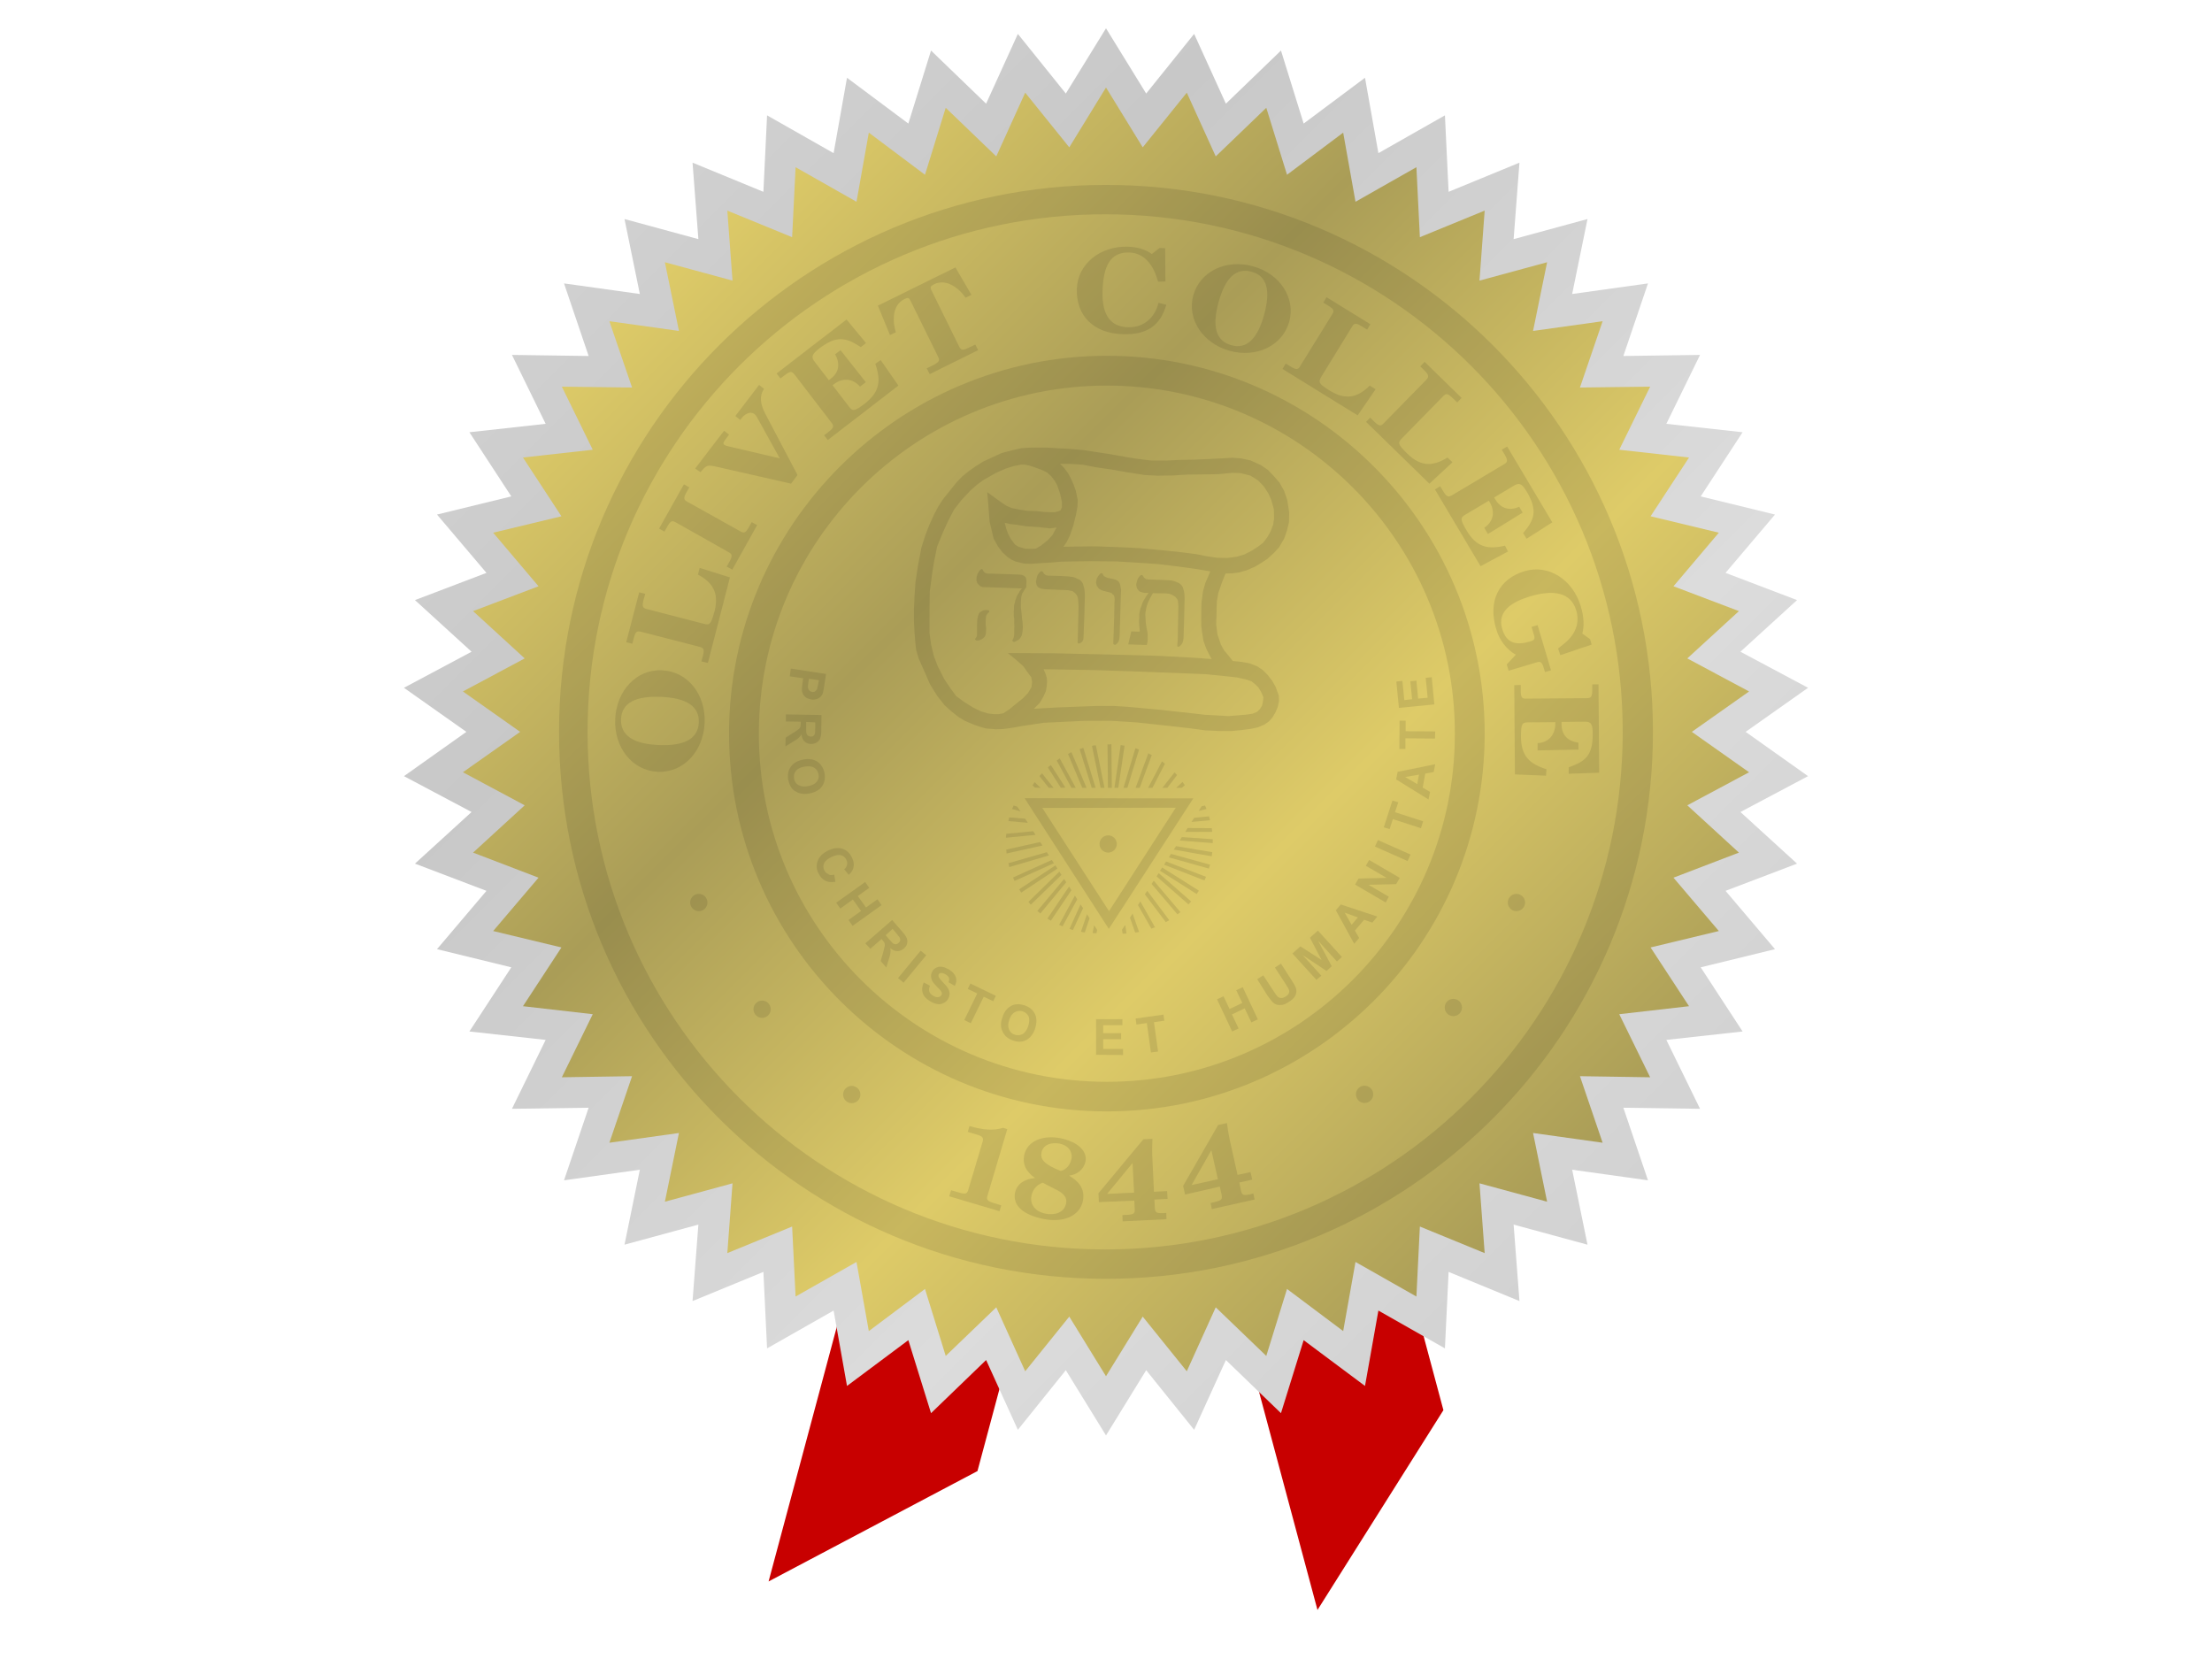 <?xml version="1.0" encoding="utf-8"?>
<!-- Generator: Adobe Illustrator 18.0.0, SVG Export Plug-In . SVG Version: 6.00 Build 0)  -->
<!DOCTYPE svg PUBLIC "-//W3C//DTD SVG 1.1//EN" "http://www.w3.org/Graphics/SVG/1.1/DTD/svg11.dtd">
<svg version="1.1" id="Layer_1" xmlns="http://www.w3.org/2000/svg" xmlns:xlink="http://www.w3.org/1999/xlink" x="0px" y="0px"
	 viewBox="0 0 1024 768" enable-background="new 0 0 1024 768" xml:space="preserve">
<polygon fill="#C80000" points="355.8,732.1 506.6,169.2 584.1,190 452.5,681 "/>
<polygon fill="#C80000" points="609.9,745.3 459.1,182.5 536.7,161.7 668.2,652.8 "/>
<linearGradient id="SVGID_1_" gradientUnits="userSpaceOnUse" x1="139.966" y1="-33.223" x2="863.372" y2="690.183">
	<stop  offset="0" style="stop-color:#DCDCDC"/>
	<stop  offset="0.33" style="stop-color:#C8C8C8"/>
	<stop  offset="0.66" style="stop-color:#DCDCDC"/>
	<stop  offset="1" style="stop-color:#C8C8C8"/>
</linearGradient>
<polygon fill="url(#SVGID_1_)" points="805.7,301.7 831.9,277.8 798.8,265.2 821.7,238.2 787.3,229.8 806.7,200.1 771.4,196.2 
	787,164.3 751.5,164.8 762.9,131.2 727.8,136.1 734.9,101.4 700.7,110.7 703.4,75.3 670.6,88.8 668.9,53.4 638.1,70.9 631.9,36 
	603.5,57.2 593,23.4 567.5,48 552.8,15.7 530.6,43.3 512,13.1 493.4,43.3 471.2,15.7 456.5,48 431,23.4 420.5,57.2 392.1,36 
	385.9,70.9 355.1,53.4 353.4,88.8 320.6,75.3 323.3,110.7 289.1,101.4 296.2,136.1 261.1,131.2 272.5,164.8 237,164.3 252.6,196.2 
	217.3,200.1 236.7,229.8 202.3,238.2 225.2,265.2 192.1,277.8 218.3,301.7 187,318.4 215.9,338.8 187,359.3 218.3,375.9 
	192.1,399.8 225.2,412.4 202.3,439.4 236.7,447.8 217.3,477.5 252.6,481.4 237,513.3 272.5,512.8 261.1,546.4 296.2,541.5 
	289.1,576.2 323.3,566.9 320.6,602.3 353.4,588.8 355.1,624.2 385.9,606.7 392.1,641.6 420.5,620.4 431,654.2 456.5,629.6 
	471.2,661.9 493.4,634.3 512,664.5 530.6,634.3 552.8,661.9 567.5,629.6 593,654.2 603.5,620.4 631.9,641.6 638.1,606.7 
	668.9,624.2 670.6,588.8 703.4,602.3 700.7,566.9 734.9,576.2 727.8,541.5 762.9,546.4 751.5,512.8 787,513.3 771.4,481.4 
	806.7,477.5 787.3,447.8 821.7,439.4 798.8,412.4 831.9,399.8 805.7,375.9 837,359.3 808.1,338.8 837,318.4 "/>
<linearGradient id="SVGID_2_" gradientUnits="userSpaceOnUse" x1="301.167" y1="127.977" x2="722.833" y2="549.644">
	<stop  offset="0" style="stop-color:#DECB68"/>
	<stop  offset="0.33" style="stop-color:#AA9D57"/>
	<stop  offset="0.66" style="stop-color:#DECB68"/>
	<stop  offset="1" style="stop-color:#AA9D57"/>
</linearGradient>
<polygon fill="url(#SVGID_2_)" points="512,40.5 529,68.2 549.4,42.9 562.8,72.4 586.2,49.9 595.8,80.9 621.8,61.4 627.5,93.4 
	655.7,77.4 657.3,109.8 687.3,97.5 684.9,129.9 716.2,121.4 709.7,153.2 741.9,148.7 731.4,179.4 763.9,179 749.6,208.2 
	781.9,211.8 764.1,239 795.7,246.6 774.7,271.4 805,282.9 781.1,304.8 809.7,320.1 783.2,338.8 809.7,357.5 781.1,372.8 805,394.7 
	774.7,406.3 795.7,431 764.1,438.6 781.9,465.8 749.6,469.5 763.9,498.7 731.4,498.2 741.9,529 709.7,524.5 716.2,556.3 
	684.9,547.8 687.3,580.1 657.3,567.8 655.7,600.2 627.5,584.2 621.8,616.2 595.8,596.7 586.2,627.7 562.8,605.2 549.4,634.8 
	529,609.5 512,637.1 495,609.5 474.6,634.8 461.2,605.2 437.8,627.7 428.2,596.7 402.2,616.2 396.5,584.2 368.3,600.2 366.7,567.8 
	336.7,580.1 339.1,547.8 307.8,556.3 314.3,524.5 282.1,529 292.6,498.2 260.1,498.7 274.4,469.5 242.1,465.8 259.9,438.6 
	228.3,431 249.3,406.3 219,394.7 242.9,372.8 214.3,357.5 240.8,338.8 214.3,320.1 242.9,304.8 219,282.9 249.3,271.4 228.3,246.6 
	259.9,239 242.1,211.8 274.4,208.2 260.1,179 292.6,179.4 282.1,148.7 314.3,153.2 307.8,121.4 339.1,129.9 336.7,97.5 366.7,109.8 
	368.3,77.4 396.5,93.4 402.2,61.4 428.2,80.9 437.8,49.9 461.2,72.4 474.6,42.9 495,68.2 "/>
<g opacity="0.1">
	<path d="M503,138.3c-0.1,0-0.2,0-0.4,0c0.2,0.2,0,0,0.2,0.2c0,0.1,0,0.1,0,0.2c0.1,0,0.1,0,0.2,0C503,138.6,503,138.4,503,138.3z"
		/>
	<path d="M593.8,136.1c0,0.1,0,0.2,0,0.4c0.1,0,0.1,0,0.2,0c0-0.1,0-0.2,0-0.4C594,136.1,593.9,136.1,593.8,136.1z"/>
	<path d="M655,418.2c0.3,0.4,0.4,0.4,0.4,0.4C655.5,418.4,655,418.2,655,418.2z"/>
	<path d="M318.6,496.7c0,0.2,0,0.4,0,0.6c0.1,0,0.1,0,0.2,0c0-0.2,0-0.4,0-0.6C318.7,496.7,318.7,496.7,318.6,496.7z"/>
	<circle cx="323.5" cy="417.8" r="4"/>
	<circle cx="352.8" cy="467.2" r="4"/>
	<circle cx="394.3" cy="506.7" r="4"/>
	<circle cx="631.7" cy="506.6" r="4"/>
	<circle cx="672.8" cy="466.4" r="4"/>
	<circle cx="702" cy="417.8" r="4"/>
	<g>
		<path d="M440.3,551l3.8,1.1c3.1,0.9,3.7,0.4,4.2-1.5l6.5-21.8c0.6-1.9,0.4-2.7-2.7-3.6L448,524l0.8-2.7c6.5,1.8,11,2.2,15.6,0.8
			l1.9,0.6l-9.1,30.6c-0.6,1.9-0.4,2.6,2.7,3.6l3.6,1.1l-0.8,2.7l-23.3-6.9L440.3,551z"/>
		<path d="M469.9,552.1c0.9-4.3,4.9-6.4,9.1-6.7l0.1-0.1c-4.5-3.1-5.7-6.8-5-10.4c1.5-7.3,9.4-9.4,16.7-8
			c8.4,1.7,12.6,6.1,11.7,10.8c-0.8,3.8-4,6.1-7.5,6.5l0,0.1c4.2,2.5,7.4,5.8,6.3,11.7c-1.4,6.8-8.9,10.2-18.2,8.3
			C473.6,562.4,468.7,558,469.9,552.1z M482.7,547.5c-2.4,0.8-4.6,2.9-5.2,6c-0.8,4.1,1.7,7.3,6.3,8.3c4.4,0.9,8.8-0.3,9.7-4.6
			c0.7-3.3-1.7-5.2-5.6-7L482.7,547.5z M482.1,533.6c-0.6,2.9,1.1,5.4,9,8.5c2.7-0.7,4.4-3.1,4.9-5.5c0.7-3.4-1.5-6.4-5.5-7.2
			C487.1,528.8,483,529.5,482.1,533.6z"/>
		<path d="M508.7,556.5l-0.2-4.1l20.8-25l4.2-0.2c-0.1,2.5-0.2,5-0.1,7.5l0.8,17l6.1-0.3l0.2,3.6l-6.1,0.3l0.2,3.8
			c0.1,2,0.5,2.6,3.7,2.5l1.6-0.1l0.1,2.9l-20.3,1l-0.1-2.9l2.2-0.1c3.3-0.2,3.6-0.8,3.5-2.8l-0.2-3.8L508.7,556.5z M512.5,552.7
			l12.5-0.6l-0.7-13.6l-0.1,0L512.5,552.7z"/>
		<path d="M548.6,553l-0.9-4l16.2-28.2l4.1-0.9c0.3,2.5,0.7,5,1.2,7.4l3.7,16.6l6-1.3l0.8,3.5l-6,1.3l0.8,3.7c0.4,2,0.9,2.5,4.1,1.8
			l1.6-0.4l0.6,2.8l-19.8,4.4l-0.6-2.8l2.1-0.5c3.2-0.7,3.4-1.4,3-3.4l-0.8-3.7L548.6,553z M551.6,548.6l12.2-2.7l-3-13.3l-0.1,0
			L551.6,548.6z"/>
		<g>
			<path d="M704,317.1l0,2.7c0,3.3,0.7,3.7,2.7,3.6l27.7-0.2c2,0,2.7-0.4,2.7-3.7l0-2.7l2.9,0l0.3,40.9l-14.1,0.5l0-3
				c7.9-2.7,11.2-5.7,11.1-15.5c0-4.7-0.8-5.7-3.9-5.6l-10.5,0.1l0,1.2c0,5,3.1,7.8,7.8,8.4l0,3.2l-18.9,0.4l0-3.4
				c5-0.2,8.2-3.8,8.2-9l0-0.7l-12.4,0.1c-3,0-3.5,0.5-3.5,6.8c0.1,8.8,3.9,12.4,11.8,14.9l-0.2,3l-14.4-0.6l-0.3-41.3L704,317.1z"
				/>
			<path d="M721.3,300.2l3-2.4c5.7-4.7,6.9-10.2,5.4-15.2c-2.5-8.3-10.3-9.8-21.4-6.5c-8.1,2.4-15.4,6.8-12.9,15
				c2,6.8,6.5,7.7,12.8,5.9c2.1-0.6,2.5-1.1,1.9-3.1l-1.1-3.7l2.8-0.8l6.2,20.9l-2.8,0.8l-0.5-1.7c-0.9-3.2-1.7-3.3-3.6-2.7
				l-12.7,3.8l-0.9-2.9l4.2-4.5c-4.5-2.6-7.6-6.8-9.1-12c-3.9-13,1.4-23.2,13.2-26.7c11.1-3.3,22.3,3.9,26,16.3
				c1.5,5,1.6,9.2,0.7,12.6l3.6,2.6l0.7,2.5l-14.5,4.9L721.3,300.2z"/>
			<path d="M666.7,225.1l1.4,2.3c1.7,2.8,2.4,2.8,4.2,1.8l23.8-14.2c1.8-1,2.1-1.7,0.5-4.5l-1.4-2.3l2.5-1.5l20.9,35.1l-11.9,7.6
				l-1.6-2.6c5.4-6.3,6.7-10.6,1.8-19c-2.4-4-3.5-4.5-6.2-2.9l-9,5.4l0.6,1c2.6,4.3,6.7,5.2,11,3.3l1.6,2.7l-16.1,9.9l-1.7-2.9
				c4.2-2.7,5.2-7.4,2.5-11.9l-0.4-0.6l-10.6,6.3c-2.6,1.5-2.8,2.2,0.4,7.6c4.5,7.5,9.6,8.8,17.7,6.9l1.4,2.7l-12.7,6.8l-21.1-35.5
				L666.7,225.1z"/>
			<path d="M634.3,193.3l1.9,1.9c2.4,2.3,3.1,2.1,4.5,0.6l19.4-19.8c1.4-1.5,1.6-2.2-0.7-4.5l-1.9-1.9l2-2.1l17.1,16.7l-2,2.1
				l-2.2-2.1c-2.4-2.3-3.1-2.1-4.5-0.6l-18.7,19.1c-2.2,2.2-2.3,2.9,2.4,7.4c6.3,6.2,12.1,5.7,18.5,1.7l2.3,2.2l-10.7,9.9
				l-29.3-28.6L634.3,193.3z"/>
			<path d="M595.2,168.3l2.3,1.4c2.8,1.7,3.5,1.4,4.5-0.4l14.6-23.6c1.1-1.7,1.1-2.5-1.7-4.2l-2.3-1.4l1.5-2.5l20.3,12.5l-1.5,2.5
				l-2.6-1.6c-2.8-1.7-3.5-1.4-4.5,0.4l-14,22.8c-1.6,2.7-1.6,3.3,3.9,6.7c7.5,4.6,13.1,2.9,18.4-2.4l2.7,1.7l-8.3,12.1l-34.8-21.5
				L595.2,168.3z"/>
			<path d="M580.1,123.3c12.4,3.4,19.8,14.6,16.7,25.7c-3.1,11.1-15.2,16.8-27.6,13.4c-12.4-3.5-19.8-14.6-16.8-25.7
				C555.6,125.5,567.7,119.8,580.1,123.3z M570,159.8c7,2,12.1-2.8,15.2-14.1c3.1-11.3,1.3-18-5.8-19.9c-7.1-2-12.2,2.8-15.3,14.1
				C561,151.2,562.9,157.8,570,159.8z"/>
			<path d="M284.8,332.8c0.6-13.1,9.9-23.1,21.7-22.5c11.8,0.5,20.3,11.2,19.7,24.4c-0.6,13.2-9.9,23.1-21.7,22.6
				C292.6,356.7,284.2,346,284.8,332.8z M323.5,334.5c0.3-7.5-5.6-11.4-17.5-11.9c-12-0.5-18.2,2.9-18.5,10.3
				c-0.3,7.5,5.6,11.5,17.5,12C316.9,345.4,323.1,342,323.5,334.5z"/>
			<path d="M324.7,306.2l0.7-2.6c0.8-3.2,0.3-3.7-1.7-4.2l-26.8-6.9c-2-0.5-2.7-0.3-3.5,2.9l-0.7,2.6l-2.8-0.7l6-23.1l2.8,0.7
				l-0.8,2.9c-0.8,3.2-0.3,3.7,1.7,4.2l25.9,6.7c3,0.8,3.6,0.6,5.3-5.8c2.2-8.6-1.1-13.4-7.7-16.9l0.8-3.1l14,4.4l-10.2,39.6
				L324.7,306.2z"/>
			<path d="M336.4,262.3l1.3-2.3c1.6-2.9,1.2-3.5-0.6-4.5L313,241.9c-1.8-1-2.5-1-4.1,1.9l-1.3,2.3l-2.5-1.4l11.5-20.5l2.5,1.4
				l-1.3,2.3c-1.6,2.9-1.2,3.5,0.6,4.5l24.2,13.5c1.8,1,2.5,1,4.1-1.9l1.3-2.3l2.5,1.4L339,263.7L336.4,262.3z"/>
			<path d="M321.8,216.9l13.4-17.5l2.3,1.8l-1.8,2.4c-0.8,1.1-1.1,1.8-0.4,2.3c0.4,0.3,0.9,0.5,1.8,0.7l23.9,5.6l-10.6-19.1
				c-0.4-0.7-0.8-1.2-1.3-1.5c-1.7-1.3-4.3,0-5.8,2l-0.6,0.8l-2.3-1.8l11-14.4l2.3,1.8c-2.2,3.2-1.8,6.9,0.5,11.4l15,28.5l-3,4
				l-34.8-7.9c-3.9-0.9-4.5-0.6-7.1,2.6L321.8,216.9z"/>
			<path d="M381.5,201.5l2.1-1.6c2.6-2,2.5-2.7,1.2-4.4l-16.9-22c-1.3-1.6-1.9-1.9-4.5,0.1l-2.1,1.6l-1.8-2.3l32.4-25l9,10.9
				l-2.4,1.9c-6.9-4.6-11.3-5.4-19.1,0.5c-3.7,2.9-4,4.1-2.1,6.5l6.4,8.3l0.9-0.7c4-3,4.3-7.2,2-11.3l2.5-1.9l11.7,14.8l-2.7,2.1
				c-3.2-3.8-8-4.3-12.1-1.1l-0.6,0.4l7.5,9.8c1.8,2.4,2.5,2.5,7.5-1.3c6.9-5.4,7.5-10.6,4.8-18.4l2.5-1.7l8.2,11.8l-32.7,25.2
				L381.5,201.5z"/>
			<path d="M429,170.5l3.1-1.5c2.9-1.5,3-2.2,2.1-4l-12.7-25.8c-0.7-1.4-1.2-1.6-2.9-0.7c-5.8,2.9-5.4,10.6-3.9,15.3l-2.7,1.3
				l-5.6-13.6l35.9-17.7l7.4,12.7l-2.7,1.3c-2.8-4.1-8.8-9.1-14.6-6.2c-1.7,0.9-1.9,1.4-1.2,2.8l12.7,25.8c0.9,1.8,1.5,2.3,4.5,0.8
				l3.1-1.5l1.3,2.6l-22.4,11.1L429,170.5z"/>
			<path d="M536.1,130.4c-1.8-6.9-5.9-13.3-13.3-13.5c-8.6-0.3-12,5.9-12.4,17.7c-0.4,11.6,4,16.7,11.8,16.9
				c7.2,0.2,12.4-4.4,14.1-11.3l3.6,0.9c-2.7,9.6-9,14-20.2,13.6c-13.5-0.4-21.6-8.6-21.2-21c0.4-11.5,10.8-19.9,23.7-19.5
				c4.8,0.2,8.3,1.4,11,3.4l3.6-2.8l2.6,0.1l0.1,15.4L536.1,130.4z"/>
		</g>
	</g>
	<path d="M765.2,338.8C765.2,478.7,651.8,592,512,592S258.8,478.7,258.8,338.8C258.8,199,372.2,85.6,512,85.6S765.2,199,765.2,338.8
		z M511.6,99.2c-132.3,0-239.6,107.3-239.6,239.6c0,132.3,107.3,239.6,239.6,239.6c132.3,0,239.6-107.3,239.6-239.6
		C751.2,206.4,643.9,99.2,511.6,99.2z"/>
	<path d="M512.4,514.5c-96.4,0-174.9-78.5-174.9-174.9c0-96.4,78.5-174.9,174.9-174.9c96.4,0,174.9,78.5,174.9,174.9
		C687.3,436.1,608.9,514.5,512.4,514.5z M512.4,178.5c-88.9,0-161.1,72.3-161.1,161.2c0,88.9,72.3,161.1,161.1,161.1
		c88.9,0,161.1-72.3,161.1-161.1C673.6,250.8,601.3,178.5,512.4,178.5z"/>
	<g>
		<path d="M475.3,207.3l2.2-0.1h3.5h3.8l4.6,0.3l5.8,0.3l6.6,0.6l4.6,0.7l6.6,1l8.6,1.5l5.6,0.9l5.9,0.7h6.9l6.2-0.3l6.2-0.1
			l6.9-0.3l6.3-0.3l4.9-0.3l4,0.3l4.3,0.9l4.9,2.2l3.2,2.2l2.7,2.8l2.7,3.1l2.1,3.7l1.5,4.3l0.9,5.8l-0.1,4.6l-0.9,3.7l-1.3,3.8
			l-2.4,4.1l-2.5,2.7l-3,2.7l-2.7,1.8l-3.1,1.8l-3.7,1.6l-3.5,1l-3.1,0.4l-3.2,0.1l-1.8,4.6l-1.5,4.4l-0.7,4.1l-0.1,4.7L563,289
			l0.6,4.7l1.6,4.7l1.5,2.7l2.1,2.5l1.9,2.4l4.1,0.4l3.7,0.7l3.4,1.3l2.7,1.8l2.2,2.2l2.1,2.7l1.6,2.8l1.5,4.1l0.1,2.5l-0.6,2.8
			l-1,2.4l-1.5,2.5l-1.6,1.8l-2.2,1.5l-2.9,1.2l-3.2,0.7l-4.6,0.6l-4.3,0.4h-5.8l-6.5-0.3l-6.6-0.9l-8.7-1l-16.7-1.8l-11.1-0.7h-13
			l-18.7,0.9l-5.9,0.9l-4.1,0.6l-3.8,0.7l-4.9,0.7l-3.5,0.1l-4.6-0.4l-2.5-0.7l-3.4-1.2l-3.7-1.6l-3-1.8l-3.4-2.7l-3-2.7l-3.4-4.3
			l-3.4-5.5l-2.4-5.5l-2.8-6.3l-1.2-4.1l-0.4-3.7l-0.3-3.7l-0.3-5.5v-6.2l0.3-6.3l0.4-5.9l1-6.6l0.3-1.9l1.5-7.7l1.8-5.6l1.9-4.9
			l2.1-4.6l1.8-3.4l2.2-3.5l3.2-4l3.2-4l2.7-2.8l3.1-2.5l3-2.1l3.5-2.2l2.8-1.3l3.2-1.5l2.7-1.2l2.7-0.7l3.5-0.9l2.8-0.6
			L475.3,207.3z M490.7,214.7l1.9,1.9l1.8,2.4l1.5,2.8l1.2,2.8l0.9,2.5l0.9,4.3l-0.1,3.1l-0.7,3.8l-1.3,5.2l-1.5,4.4l-1.5,3
			l-1.5,2.2l7.4-0.1l7.1-0.1l8.7,0.3l7.4,0.3l5.3,0.3l9.6,0.9l8.7,0.9l7.1,0.9l5,1l4.9,0.7l4.7,0.1l4.4-0.6l3.4-1l3.5-1.8l2.8-1.8
			l2.4-1.8l1.9-2.5l1.6-2.8l1.2-3.2l0.4-2.7l-0.1-4.4l-1.2-4.3l-1.2-2.7l-2.2-3.5l-2.7-2.8l-3.5-2.2l-4.6-1.2l-4.1-0.1l-6,0.6
			l-6.5,0.1l-8.3,0.1l-6.2,0.4l-7.5,0.1l-5.8-0.3l-7.7-1.2l-6.8-1.2l-8.1-1.2l-6.3-1.2l-6.3-0.4L490.7,214.7z M465.1,242l0.7,2.7
			l0.9,2.5l1.3,2.4l1.9,2.5l1.6,1l3.1,0.9l2.8,0.1l2.1-0.1l2.5-1.5l3-2.4l2.2-2.4l1.9-3.5l-3,0.4l-5.5-0.6l-5.9-0.4l-4.3-0.7
			l-2.8-0.3L465.1,242z M457,227.8l3.7,2.7l2.5,1.8l2.8,1.9l2.4,1l3.4,0.7l4.1,0.6l4,0.1l3.5,0.4l3.1,0.1h1.9l1.5-0.4l1-0.4l0.7-1.5
			v-2.4l-0.9-4l-1.3-3.8l-1.2-2.1l-1.6-2.1l-1.8-1.6l-1.9-1l-2.4-0.9l-1.9-0.7l-2.2-0.7l-1.9-0.4h-1.9l-3.5,0.7l-3.7,1.2l-4.3,1.9
			l-5.5,3.1l-3.1,2.2l-3.2,2.8l-4.3,4.6l-3.4,4.4l-2.9,5.6l-2.5,5.6l-2.4,5.9l-1.5,7.5l-0.7,4.4l-1.2,9l-0.1,8V293l0.7,5.2l1.3,5.5
			l1.8,4.7l3,5.9l2.5,3.8l3,4.1l3.8,2.8l4,2.5l3.7,1.8l3.4,1l2.7,0.3h2.1l2.2-0.4l2.7-1.8l3.5-2.9l2.8-2.2l2.4-2.5l1.6-2.7l0.3-2.4
			l-0.4-2.2l-1.8-2.4l-1.9-2.7l-3.5-3.1l-3.7-3l20.2,0.1l26.8,0.6l22.7,0.6l16.7,0.9l8,0.6l-1.3-2.4l-1.3-2.7l-1.2-3.4l-0.6-3.8
			l-0.4-3.2v-6.2l0.1-4.4l0.7-5.2l1-3.7l2.4-5.6l-7.2-1.2l-8.9-1.2l-8.3-1l-9.1-0.6l-10-0.6l-12.4-0.1l-7.2,0.1l-5.8,0.1l-4.6,0.4
			l-5,0.3l-4.6,0.3l-3.1-0.1l-4.1-1l-1.9-0.9l-1.9-1.3l-2.2-2.1l-1.9-2.5l-2.1-3.7l-1.9-8l-0.7-9.3L457,227.8z M483.1,309.8l0.9,2.1
			l0.6,1.9l0.1,1.6l-0.1,2.1l-0.4,2.4l-1.3,2.8l-1.6,2.7l-2.7,2.7l10.8-0.6l10.5-0.4l8.1-0.3h7.4l6.5,0.4l14.3,1.3l16.5,1.8l5.2,0.6
			l5.6,0.3l5.2,0.3l3.7-0.3l4.7-0.4l2.7-0.4l2.2-0.9l1.3-1.3l0.9-1.5l0.4-1.5l0.3-2.4l-1.2-2.7l-1.2-1.9l-1.3-1.3l-1.8-1.5l-2.7-0.9
			l-4.1-0.9l-5.5-0.6l-9-0.9l-10-0.4l-23.2-0.9l-18.3-0.6L483.1,309.8z"/>
		<g>
			<path d="M366.1,309.5l16.3,2.5l-0.8,5.3c-0.3,2-0.6,3.3-0.8,3.9c-0.4,0.9-1,1.6-2,2.1c-0.9,0.5-2,0.7-3.3,0.5
				c-1-0.2-1.8-0.5-2.4-0.9c-0.6-0.5-1.1-1-1.4-1.6c-0.3-0.6-0.5-1.2-0.5-1.8c0-0.8,0.1-2,0.3-3.4l0.3-2.1l-6.2-0.9L366.1,309.5z
				 M379.1,314.9l-4.6-0.7l-0.3,1.8c-0.2,1.3-0.2,2.2-0.1,2.6c0.1,0.5,0.3,0.8,0.6,1.1c0.3,0.3,0.7,0.5,1.2,0.6
				c0.6,0.1,1.1,0,1.5-0.3c0.4-0.3,0.7-0.7,0.9-1.2c0.1-0.4,0.3-1.2,0.5-2.3L379.1,314.9z"/>
			<path d="M363.8,330.7l16.5,0.3l-0.1,7c0,1.8-0.2,3-0.5,3.8c-0.3,0.8-0.8,1.4-1.6,1.9c-0.8,0.5-1.6,0.7-2.6,0.7
				c-1.2,0-2.3-0.4-3-1.1c-0.8-0.7-1.3-1.8-1.5-3.3c-0.4,0.7-0.9,1.3-1.4,1.7c-0.5,0.5-1.4,1.1-2.7,1.8l-3.3,2l0.1-4l3.6-2.3
				c1.3-0.8,2.1-1.4,2.5-1.7c0.3-0.3,0.6-0.6,0.7-1c0.1-0.3,0.2-0.9,0.2-1.7l0-0.7l-6.9-0.1L363.8,330.7z M373.2,334.2l0,2.5
				c0,1.6,0,2.6,0.2,3c0.1,0.4,0.4,0.7,0.7,0.9c0.3,0.2,0.7,0.3,1.2,0.4c0.6,0,1-0.1,1.3-0.4c0.3-0.3,0.6-0.7,0.7-1.2
				c0-0.3,0.1-1.1,0.1-2.4l0-2.6L373.2,334.2z"/>
			<path d="M374.8,367.3c-1.7,0.3-3.1,0.3-4.3,0c-0.9-0.2-1.7-0.6-2.5-1.1c-0.8-0.5-1.4-1.1-1.8-1.8c-0.6-0.9-1-2.1-1.3-3.4
				c-0.4-2.4,0-4.4,1.2-6.1c1.2-1.7,3.2-2.8,5.8-3.3c2.6-0.5,4.8-0.1,6.5,1c1.7,1.2,2.8,2.9,3.3,5.3c0.4,2.4,0,4.5-1.2,6.2
				C379.3,365.7,377.4,366.8,374.8,367.3z M374.1,363.9c1.8-0.3,3.2-1,4-2c0.8-1,1.1-2.2,0.8-3.5c-0.2-1.3-0.9-2.3-2-3
				c-1.1-0.7-2.6-0.8-4.5-0.5c-1.9,0.3-3.2,1-4,2c-0.8,1-1,2.1-0.8,3.5c0.2,1.4,0.9,2.4,2,3C370.8,364.1,372.2,364.3,374.1,363.9z"
				/>
			<path d="M386.2,404.9l0.5,3.3c-1.9,0.3-3.4,0.2-4.7-0.5c-1.3-0.7-2.3-1.8-3.1-3.4c-1-2-1.1-3.9-0.3-5.9c0.7-1.9,2.3-3.4,4.6-4.6
				c2.5-1.2,4.7-1.5,6.7-0.9c2,0.6,3.5,2,4.5,4.1c0.9,1.8,1.1,3.6,0.5,5.2c-0.3,1-1,1.9-2,2.8l-2.1-2.6c0.7-0.5,1.1-1.2,1.3-2
				c0.2-0.8,0.1-1.6-0.3-2.4c-0.5-1.1-1.4-1.8-2.5-2.1c-1.1-0.3-2.6,0-4.3,0.8c-1.9,0.9-3.1,1.9-3.5,3c-0.5,1.1-0.4,2.1,0.1,3.2
				c0.4,0.8,1,1.4,1.8,1.7C383.9,405.2,384.9,405.2,386.2,404.9z"/>
			<path d="M387.1,417.9l13.4-9.6l1.9,2.7l-5.3,3.8l3.8,5.3l5.3-3.8l1.9,2.7l-13.4,9.6l-1.9-2.7l5.8-4.2l-3.8-5.3l-5.8,4.2
				L387.1,417.9z"/>
			<path d="M400.6,436.7l12.4-10.8l4.6,5.3c1.2,1.3,1.9,2.4,2.2,3.2c0.3,0.8,0.3,1.6,0.1,2.5s-0.8,1.6-1.5,2.2
				c-0.9,0.8-1.9,1.2-3,1.2c-1.1,0-2.2-0.5-3.3-1.4c0.2,0.8,0.2,1.6,0.1,2.2c-0.1,0.7-0.3,1.7-0.8,3.2l-1.1,3.6l-2.6-3l1.2-4.2
				c0.4-1.5,0.6-2.5,0.7-2.9c0-0.5,0-0.9-0.1-1.2c-0.1-0.3-0.5-0.8-1-1.4l-0.4-0.5l-5.2,4.5L400.6,436.7z M410,432.9l1.6,1.9
				c1,1.2,1.7,1.9,2.1,2.1c0.4,0.2,0.7,0.3,1.1,0.2c0.4,0,0.8-0.2,1.2-0.6c0.4-0.4,0.7-0.8,0.7-1.2c0.1-0.4,0-0.9-0.3-1.4
				c-0.1-0.2-0.7-0.8-1.5-1.9l-1.7-2L410,432.9z"/>
			<path d="M428.8,442.2l-10.5,12.7l-2.6-2.1l10.5-12.7L428.8,442.2z"/>
			<path d="M427.6,454.8l2.9,1.5c-0.4,1-0.5,1.9-0.3,2.7c0.2,0.7,0.8,1.4,1.7,1.9c0.9,0.6,1.7,0.8,2.4,0.7c0.7-0.1,1.2-0.4,1.5-0.9
				c0.2-0.3,0.3-0.7,0.2-1c0-0.4-0.3-0.8-0.6-1.2c-0.3-0.3-0.9-1-1.9-2c-1.3-1.3-2.1-2.4-2.3-3.4c-0.4-1.3-0.2-2.5,0.5-3.6
				c0.4-0.7,1.1-1.3,1.9-1.6c0.8-0.4,1.7-0.5,2.6-0.3c1,0.1,2,0.6,3.1,1.2c1.8,1.1,2.8,2.3,3.2,3.6c0.4,1.3,0.2,2.7-0.5,4l-2.9-1.7
				c0.3-0.8,0.4-1.5,0.2-2c-0.2-0.6-0.7-1.1-1.5-1.6c-0.8-0.5-1.6-0.7-2.2-0.7c-0.4,0-0.8,0.2-1,0.6c-0.2,0.3-0.2,0.7-0.1,1.1
				c0.2,0.5,0.8,1.4,2,2.6c1.2,1.2,2,2.2,2.4,2.9c0.4,0.8,0.7,1.6,0.7,2.4c0,0.8-0.3,1.7-0.8,2.6c-0.5,0.8-1.2,1.4-2.1,1.8
				c-0.9,0.4-1.8,0.6-2.9,0.4c-1-0.2-2.1-0.6-3.4-1.4c-1.8-1.1-2.9-2.4-3.3-3.8C426.7,458.1,426.9,456.5,427.6,454.8z"/>
			<path d="M446.4,472.2l6-12.3l-4.4-2.1l1.2-2.5L461,461l-1.2,2.5l-4.4-2.1l-6,12.3L446.4,472.2z"/>
			<path d="M464,471.1c0.5-1.6,1.2-2.9,2-3.8c0.6-0.7,1.3-1.2,2.2-1.7c0.8-0.4,1.7-0.7,2.5-0.7c1.1-0.1,2.3,0.1,3.6,0.5
				c2.3,0.8,3.9,2.1,4.8,4c0.9,1.9,0.9,4.1,0.1,6.7c-0.8,2.5-2.2,4.3-4,5.3c-1.8,1-3.9,1.1-6.2,0.3c-2.3-0.8-3.9-2.1-4.8-4
				C463.2,475.8,463.1,473.6,464,471.1z M467.2,472.1c-0.6,1.8-0.6,3.3-0.1,4.5c0.5,1.2,1.4,2,2.7,2.4c1.3,0.4,2.4,0.3,3.6-0.3
				c1.1-0.6,2-1.9,2.6-3.7c0.6-1.8,0.6-3.3,0.2-4.4c-0.5-1.1-1.4-1.9-2.7-2.4c-1.3-0.4-2.5-0.3-3.6,0.3
				C468.7,469.1,467.8,470.3,467.2,472.1z"/>
			<path d="M507.4,488.3l0-16.5l12.2,0l0,2.8l-8.9,0l0,3.7l8.3,0l0,2.8l-8.3,0l0,4.5l9.2,0l0,2.8L507.4,488.3z"/>
			<path d="M570.4,477.5l-7-14.9l3-1.4l2.8,5.9l5.9-2.8l-2.8-5.9l3-1.4l7,14.9l-3,1.4l-3.1-6.5l-5.9,2.8l3.1,6.5L570.4,477.5z"/>
			<path d="M582,453.3l2.8-1.8l4.9,7.5c0.8,1.2,1.3,1.9,1.6,2.2c0.5,0.5,1.1,0.8,1.7,0.8c0.7,0.1,1.4-0.2,2.2-0.7
				c0.8-0.5,1.3-1.1,1.5-1.6c0.2-0.6,0.2-1.1-0.1-1.7c-0.2-0.5-0.7-1.3-1.4-2.4l-5-7.7l2.8-1.8l4.7,7.3c1.1,1.7,1.8,2.9,2.1,3.7
				c0.3,0.8,0.4,1.5,0.3,2.3c-0.1,0.7-0.4,1.5-0.9,2.2c-0.5,0.7-1.3,1.4-2.4,2.1c-1.3,0.9-2.4,1.4-3.3,1.5c-0.9,0.1-1.7,0.1-2.4-0.1
				c-0.7-0.2-1.3-0.6-1.8-1c-0.7-0.7-1.5-1.8-2.6-3.3L582,453.3z"/>
			<path d="M609.4,453.6l-11.1-12.2l3.7-3.3l9.8,6.3l-5.4-10.3l3.7-3.3l11.1,12.2l-2.3,2.1l-8.7-9.6l6.3,11.8l-2.4,2.2l-11.1-7.4
				l8.7,9.6L609.4,453.6z"/>
			<path d="M637.6,424.3l-2.3,2.8l-3.8-1.3l-4.3,5l2,3.4l-2.3,2.7l-8.5-15.5l2.3-2.7L637.6,424.3z M628.6,424.7l-6.1-2.2l3.2,5.6
				L628.6,424.7z"/>
			<path d="M641.5,417.8l-14.2-8.3l1.6-2.8l13-0.3l-9.6-5.6l1.5-2.7l14.2,8.3l-1.7,2.9l-12.8,0.3l9.4,5.5L641.5,417.8z"/>
			<path d="M651.6,398.6l-15.1-6.7l1.4-3l15.1,6.7L651.6,398.6z"/>
			<path d="M657.8,383.4l-13-4.2l-1.5,4.6l-2.7-0.8l4-12.4l2.7,0.8l-1.5,4.6l13,4.2L657.8,383.4z"/>
			<path d="M664.4,353.8l-0.7,3.6l-3.9,0.7l-1.2,6.5l3.4,2l-0.7,3.5l-15-9.3l0.7-3.5L664.4,353.8z M656.9,358.6l-6.4,1.1l5.6,3.3
				L656.9,358.6z"/>
			<path d="M664.3,341.9l-13.7-0.1l0,4.9l-2.8,0l0.1-13.1l2.8,0l0,4.9l13.7,0.1L664.3,341.9z"/>
			<path d="M664,326.1l-16.4,1.6l-1.2-12.2l2.8-0.3l0.9,8.9l3.6-0.4l-0.8-8.3l2.8-0.3l0.8,8.3l4.4-0.4l-0.9-9.2l2.8-0.3L664,326.1z"
				/>
			<path d="M532.8,487.2l-1.9-13.6l-4.8,0.7l-0.4-2.8l12.9-1.8l0.4,2.8l-4.8,0.7l1.9,13.6L532.8,487.2z"/>
		</g>
		<g>
			<path d="M474.3,369.5l78.1,0.1l-39.1,60.4L474.3,369.5z M482.5,374l30.9,47.8l30.9-47.9L482.5,374z"/>
			<circle cx="513" cy="390.7" r="4"/>
			<g>
				<polygon points="478,363.6 479.1,364.6 481.7,364.7 479,362.1 478.6,362.6 478.3,363.1 				"/>
				<polygon points="481.2,359.3 485.5,364.7 487.7,364.7 482.4,358 482,358.4 481.5,358.9 				"/>
				<polygon points="491.1,364.7 493.2,364.6 486.5,354.2 485.9,354.6 485.4,355 485.1,355.3 				"/>
				<polygon points="489.2,352.1 496,364.7 498,364.7 490.6,351.1 490,351.5 489.6,351.8 				"/>
				<polygon points="494.4,349 501,364.7 503,364.7 496,348.2 495.2,348.6 494.7,348.9 				"/>
				<polygon points="499.8,346.8 505.4,364.7 507.2,364.7 501.5,346.2 500.9,346.4 500.3,346.6 				"/>
				<polygon points="505.5,345.3 509.5,364.7 511.3,364.7 507.3,345 506.8,345.1 506.2,345.1 				"/>
				<polygon points="512.7,344.6 512.9,364.7 514.7,364.7 514.5,344.5 513.7,344.6 513.2,344.6 				"/>
				<polygon points="518.8,344.9 515.9,364.7 517.7,364.7 520.6,345.2 519.8,345.1 519.3,345 				"/>
				<polygon points="525.6,346.4 520.1,364.7 521.9,364.7 527.3,347 526.7,346.8 526.1,346.5 				"/>
				<polygon points="531.6,348.7 525.7,364.7 527.6,364.7 533.2,349.5 532.5,349.2 531.9,348.9 				"/>
				<polygon points="537.9,352.5 531.5,364.7 533.5,364.7 539.3,353.5 538.7,353.1 538.2,352.7 				"/>
				<polygon points="543.7,357.6 538.1,364.7 540.4,364.7 544.9,358.8 544.4,358.3 544,357.8 				"/>
				<polygon points="547.4,362 544.5,364.7 547.1,364.7 548.5,363.5 548,362.8 547.7,362.4 				"/>
			</g>
			<g>
				<polygon points="507.6,432 507.9,430.5 506.5,428.3 505.8,431.9 506.4,432 507,432 				"/>
				<polygon points="502.2,431.6 504.4,425.1 503.2,423.2 500.4,431.3 501.1,431.5 501.7,431.6 				"/>
				<polygon points="501.4,420.4 500.2,418.7 495.1,430 495.7,430.2 496.3,430.4 496.7,430.5 				"/>
				<polygon points="491.9,428.8 498.7,416.3 497.6,414.6 490.3,428.1 490.9,428.4 491.4,428.6 				"/>
				<polygon points="486.5,426.2 496,412.1 494.9,410.4 484.9,425.2 485.6,425.7 486.1,426 				"/>
				<polygon points="481.6,422.9 493.6,408.4 492.6,406.9 480.2,421.7 480.7,422.1 481.2,422.5 				"/>
				<polygon points="477.2,418.8 491.4,405 490.4,403.5 476.1,417.5 476.4,417.9 476.7,418.3 				"/>
				<polygon points="472.8,413.2 489.5,402.1 488.6,400.6 471.8,411.7 472.2,412.3 472.5,412.8 				"/>
				<polygon points="469.7,407.8 487.9,399.6 486.9,398.1 469,406.2 469.3,407 469.5,407.5 				"/>
				<polygon points="467.2,401.4 485.6,396 484.6,394.5 466.8,399.6 467,400.2 467.1,400.9 				"/>
				<polygon points="466,395.1 482.6,391.4 481.5,389.8 465.8,393.3 465.9,394.1 465.9,394.7 				"/>
				<polygon points="465.7,387.8 479.4,386.5 478.3,384.8 465.8,386 465.8,386.7 465.7,387.3 				"/>
				<polygon points="466.8,380.1 475.8,380.9 474.6,379 467.2,378.4 467,379.1 466.9,379.8 				"/>
				<polygon points="468.5,374.5 472.4,375.6 470.9,373.4 469.2,372.9 468.9,373.7 468.7,374.1 				"/>
			</g>
			<g>
				<polygon points="557.8,372.9 556.3,373.2 554.9,375.4 558.5,374.5 558.3,373.9 558.1,373.4 				"/>
				<polygon points="559.7,377.9 552.8,378.6 551.6,380.5 560.1,379.7 560,379 559.8,378.4 				"/>
				<polygon points="549.8,383.3 548.7,385.1 561.1,385.1 561.1,384.4 561,383.8 561,383.4 				"/>
				<polygon points="561.4,388.5 547.1,387.5 546.1,389.1 561.4,390.3 561.4,389.6 561.4,389 				"/>
				<polygon points="561.2,394.5 544.4,391.7 543.4,393.3 560.9,396.4 561.1,395.5 561.1,394.9 				"/>
				<polygon points="560.2,400.3 542.1,395.3 541.1,396.9 559.7,402.1 559.8,401.5 560,400.8 				"/>
				<polygon points="558.3,405.9 539.8,398.8 538.9,400.3 557.6,407.6 557.8,407.1 558,406.6 				"/>
				<polygon points="555,412.3 538,401.6 537,403.1 554,413.9 554.4,413.2 554.7,412.8 				"/>
				<polygon points="551.4,417.3 536.4,404.2 535.4,405.7 550.2,418.7 550.7,418.1 551.1,417.7 				"/>
				<polygon points="546.5,422.3 534.1,407.7 533.1,409.2 545.1,423.3 545.6,422.9 546.1,422.5 				"/>
				<polygon points="541.3,426 531.1,412.4 530,414 539.7,426.9 540.4,426.5 541,426.2 				"/>
				<polygon points="534.7,429.3 527.9,417.3 526.8,419 533,429.9 533.7,429.6 534.3,429.4 				"/>
				<polygon points="527.3,431.4 524.3,422.9 523.1,424.8 525.5,431.7 526.3,431.6 526.9,431.5 				"/>
				<polygon points="521.5,432.1 520.9,428.2 519.4,430.4 519.7,432.2 520.6,432.2 521.1,432.2 				"/>
			</g>
		</g>
		<g>
			<polygon points="454.1,263.6 453.7,263.9 453.3,264.3 453,264.8 452.8,265.2 452.5,265.7 452.4,266.1 452.3,266.5 452.1,267 
				452.1,267.4 452.1,267.8 452,268.2 452,268.5 452.1,268.9 452.2,269.2 452.3,269.6 452.4,269.9 452.7,270.3 452.9,270.5 
				453.2,270.8 453.5,271.1 453.7,271.3 454.1,271.5 454.5,271.6 455,271.8 455.6,271.8 459.2,271.9 473.2,272.4 472.7,272.8 
				472.2,273.5 471.9,273.9 471.7,274.4 471.3,275 470.9,275.7 470.6,276.3 470.4,277 470.1,277.7 469.9,278.5 469.7,279.3 
				469.5,280 469.4,280.9 469.4,282 469.3,283.1 469.3,283.9 469.3,285.1 469.5,286.5 469.5,287.5 469.5,288.6 469.6,290.1 
				469.5,291.2 469.5,292.3 469.5,293.2 469.5,293.9 469.4,294.4 469.3,295 469.1,295.5 469,295.8 468.8,296.1 468.7,296.3 
				468.7,296.5 468.7,296.7 468.8,296.9 469,297 469.2,297.1 469.5,297.2 469.7,297.1 470.4,296.8 471.1,296.4 471.7,296 
				472.2,295.5 472.6,294.9 473,294.1 473.2,293.3 473.4,292 473.5,290.4 473.4,288.2 473.1,286.1 472.9,283.7 472.6,281.2 
				472.6,279.9 472.6,278.4 472.7,277.4 472.8,276.3 473,275.5 473.2,274.8 473.7,274 474.2,273.1 474.5,272.6 474.9,272.2 
				475.1,271.5 475.1,270.6 475.2,269.3 475.1,268.3 475,267.7 474.7,267.1 474.1,266.6 473.5,266.3 472.9,266.1 471.9,266 
				466.9,265.8 457,265.5 456.5,265.4 456.1,265.2 455.7,264.9 455.3,264.5 455.1,264.1 454.9,263.7 454.8,263.5 454.6,263.5 
				454.3,263.4 			"/>
			<polygon points="457.6,282.5 457.1,282.4 456.5,282.4 455.9,282.4 455.3,282.5 454.7,282.8 454.2,283.1 453.7,283.4 453.2,284 
				452.9,284.7 452.7,285.4 452.5,286.3 452.4,287.3 452.3,289.3 452.3,291.6 452.3,292.6 452.3,293.1 452.3,293.6 452.3,294.1 
				452.2,294.6 451.9,295.1 451.6,295.5 451.5,295.6 451.4,295.8 451.4,296.1 451.6,296.2 451.8,296.4 452.1,296.5 452.5,296.5 
				452.9,296.5 453.3,296.4 453.8,296.2 454.5,295.9 455.1,295.5 455.5,295.1 455.9,294.7 456.2,294 456.4,293.1 456.5,291.8 
				456.5,290.7 456.3,289.4 456.3,287.3 456.4,286 456.5,285.3 456.7,284.7 457,284.3 457.3,283.9 457.6,283.6 457.9,283.4 
				457.9,283 457.9,282.7 			"/>
			<polygon points="481.5,264.7 481,265.3 480.6,265.8 480.3,266.4 480.1,266.9 479.9,267.6 479.8,268.1 479.7,268.6 479.6,269.1 
				479.6,269.6 479.7,270 479.8,270.4 479.9,270.9 480.2,271.3 480.4,271.6 480.7,271.9 481,272 481.4,272.3 482,272.5 482.6,272.6 
				484.1,272.8 493.6,273.2 494.4,273.2 495.2,273.4 495.8,273.5 496.3,273.6 496.8,273.8 497.1,274.1 497.6,274.5 497.9,274.8 
				498.2,275.2 498.5,275.5 498.7,276 498.9,276.6 499.1,277.5 499.3,280.8 498.9,296.9 498.8,297.4 498.9,297.7 499,297.8 
				499.3,297.9 499.6,297.9 500.1,297.7 500.7,297.3 501.1,296.9 501.3,296.4 501.5,296 501.6,295.1 501.7,292.3 502,284.4 
				502.2,276.4 502.2,275.1 502.1,273.8 501.9,272.2 501.6,271.2 501.4,270.4 501,269.7 500.5,269 499.8,268.4 498.7,267.9 
				497.7,267.4 496.6,267.1 495.7,267 494.3,266.8 489.8,266.6 485.2,266.5 484.7,266.4 484.2,266.3 483.8,266 483.2,265.5 
				482.9,265 482.7,264.6 482.4,264.5 482,264.4 481.8,264.5 			"/>
			<polygon points="509.1,265.8 508.7,266.3 508.3,266.8 508,267.4 507.7,267.9 507.6,268.4 507.5,269 507.4,269.5 507.4,269.8 
				507.5,270.2 507.6,270.7 507.7,271.2 508,271.5 508.4,272.1 508.7,272.5 509.2,272.8 509.7,273.1 510.7,273.5 511.6,273.7 
				512.6,274 513.2,274.1 513.9,274.3 514.4,274.5 514.8,274.7 515,275.1 515.5,275.4 515.7,275.8 515.9,276.3 516,277.5 
				515.9,279.5 515.8,285.1 515.4,297.3 515.4,297.7 515.4,298.1 515.6,298.3 515.8,298.4 516,298.5 516.4,298.5 516.7,298.3 
				517.1,297.9 517.5,297.5 517.8,297 518,296.4 518.2,295.7 518.3,294.5 518.9,274.9 519,273.1 518.8,271.9 518.6,270.9 518.3,270 
				517.9,269.3 517.3,268.8 516.6,268.4 515.2,268 513.6,267.7 512.4,267.4 511.6,267 511,266.7 510.7,266.2 510.5,265.8 
				510.3,265.4 509.9,265.4 509.5,265.4 509.3,265.6 			"/>
			<polygon points="527.9,266.4 527.3,267.1 526.8,267.8 526.5,268.5 526.3,269.2 526.1,269.9 526,270.4 526,270.9 526.1,271.3 
				526.2,271.9 526.5,272.6 526.9,273.1 527.2,273.5 527.7,273.9 528.4,274.1 529,274.3 530.2,274.5 531.7,274.5 530.7,275.9 
				529.9,277.2 529.3,278.2 528.8,279.3 528.4,280.5 527.9,281.8 527.6,283.1 527.4,284.2 527.4,285 527.4,286 527.3,287.1 
				527.3,288.1 527.4,289.5 527.5,290.9 527.6,291.7 527.6,292 527.6,292.3 527.4,292.4 526.8,292.4 523.7,292.3 522.3,298.3 
				530.9,298.6 531.2,297.2 531.3,296 531.3,295 531.3,294 531.2,292.7 530.7,290.2 530.4,288.1 530.3,286.1 530.2,284.6 
				530.3,283.3 530.5,282.3 530.7,281.2 531,280.1 531.5,278.8 532.3,277.1 533.7,274.6 539.7,274.7 540.6,274.8 541.4,274.9 
				542,275.1 542.6,275.4 543.2,275.7 544.1,276.3 544.5,276.8 545,277.4 545.3,278.2 545.4,279.2 545.5,280.7 545.2,296.1 
				545,298.9 545,299.2 545.2,299.4 545.5,299.4 545.9,299.3 546.2,299.1 546.9,298.4 547.2,297.9 547.5,297.4 547.7,296.8 
				547.9,295.2 548.2,285.6 548.3,280.1 548.4,277.1 548.3,275.1 548.1,273.7 547.8,272.7 547.6,271.9 547.1,271.1 546.4,270.4 
				545.5,269.8 544.3,269.3 543.4,269 542.3,268.7 540.9,268.6 539,268.5 535.7,268.4 533.6,268.3 532.2,268.3 531.3,268.2 
				530.6,268.1 530,267.7 529.6,267.4 529.3,266.9 529.1,266.6 528.9,266.3 528.6,266.2 528.3,266.2 			"/>
		</g>
	</g>
</g>
</svg>
